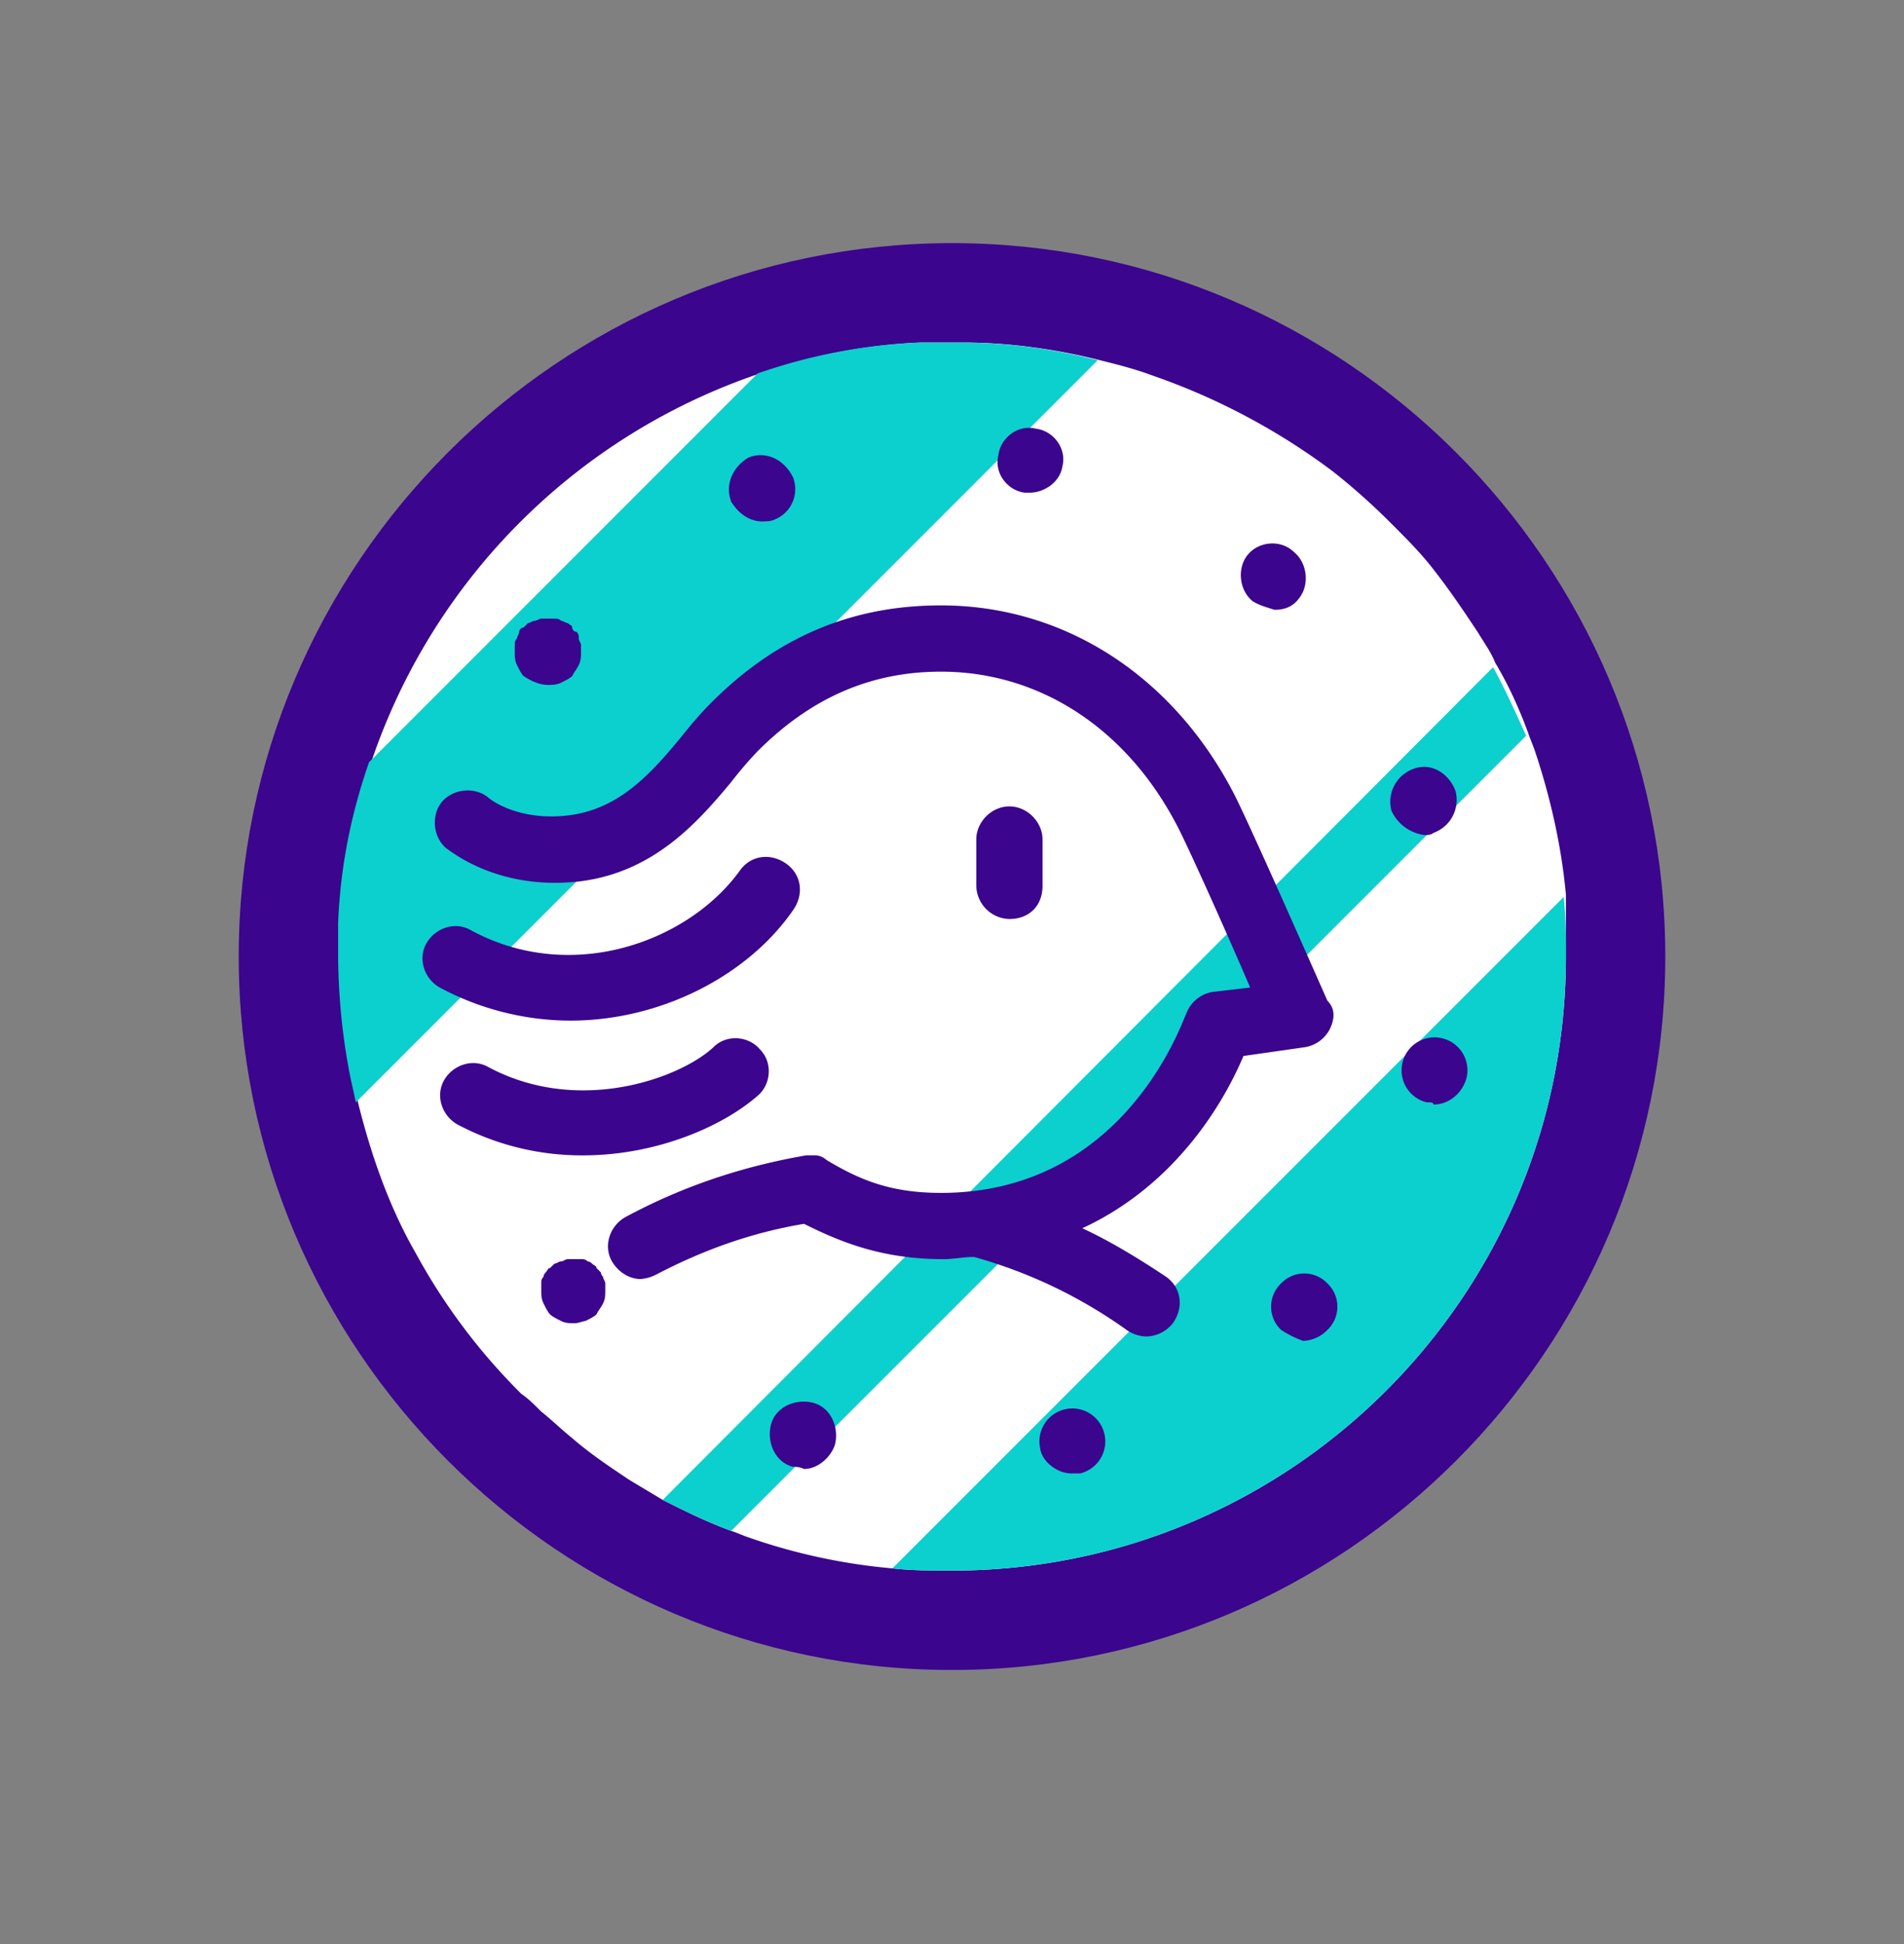 <svg xmlns="http://www.w3.org/2000/svg" viewBox="0 0 48 49" fill="none">
    <rect x="0" y="0" width="48" height="49" fill="#808080" stroke="none"/>
    <path fill="#fff" d="M24 39.587c8.548 0 15.477-6.93 15.477-15.477S32.547 8.634 24 8.634 8.523 15.563 8.523 24.11c0 8.548 6.93 15.477 15.477 15.477z"/>
    <path fill="#3B058E" d="M41.982 24.11c0 9.91-8.072 17.982-17.982 17.982S6.018 34.02 6.018 24.11 14.091 6.128 24 6.128c9.91 0 17.982 8.073 17.982 17.982z"/>
    <path fill="#fff" d="M39.477 24.11c0 8.574-6.96 15.477-15.477 15.477-.501 0-1.002 0-1.503-.056a14.917 14.917 0 0 1-3.62-.779c-.166-.056-.277-.111-.444-.167-.613-.223-1.17-.501-1.726-.78l-.835-.5c-.501-.334-1.002-.669-1.448-1.058-.278-.223-.5-.446-.78-.668-.166-.167-.333-.334-.5-.446a15.307 15.307 0 0 1-2.672-3.563c-.669-1.169-1.114-2.45-1.448-3.785-.056-.279-.111-.501-.167-.78a16.462 16.462 0 0 1-.278-2.895v-.835c.055-1.447.334-2.783.779-4.064a15.592 15.592 0 0 1 9.798-9.798 14.214 14.214 0 0 1 4.064-.78h1.058c1.17 0 2.338.168 3.452.446.445.111.89.223 1.336.39a16.68 16.68 0 0 1 4.51 2.394c.5.39 1.001.835 1.502 1.336.39.39.78.779 1.114 1.224.39.502.724 1.002 1.058 1.504.167.278.334.5.445.779.334.557.612 1.17.835 1.782.056.166.111.278.167.445.39 1.169.668 2.394.78 3.619v1.558z"/>
    <path fill="#0CD0CD" d="M39.421 22.607c.056.501.056 1.002.056 1.503 0 8.574-6.959 15.477-15.477 15.477-.5 0-1.002 0-1.503-.056l16.924-16.924zM27.674 9.079L8.97 27.785c-.056-.279-.112-.501-.167-.78a16.462 16.462 0 0 1-.279-2.895v-.835c.056-1.447.334-2.783.78-4.064L19.1 9.413a14.214 14.214 0 0 1 4.064-.78h1.058c1.225 0 2.338.168 3.451.446zM38.475 18.543L18.433 38.585c-.613-.223-1.17-.501-1.726-.78L37.64 16.817c.278.501.556 1.114.835 1.726z"/>
    <path fill="#3B058E" d="M25.447 23.164a.856.856 0 0 1-.835-.835v-1.17c0-.445.39-.834.835-.834.446 0 .835.39.835.835v1.169c0 .5-.334.835-.835.835z"/>
    <path fill="#3B058E" d="M33.52 25.948a.862.862 0 0 1-.612.445l-1.56.223c-.612 1.447-1.892 3.34-4.063 4.342.723.334 1.447.78 2.115 1.225.39.278.446.78.167 1.169a.87.87 0 0 1-.668.334.898.898 0 0 1-.5-.167 12.233 12.233 0 0 0-3.842-1.837c-.279 0-.501.055-.78.055-1.558 0-2.616-.445-3.507-.89-1.336.222-2.56.668-3.73 1.28a1.032 1.032 0 0 1-.39.111c-.278 0-.556-.167-.723-.445-.223-.39-.056-.89.334-1.113 1.447-.78 2.95-1.28 4.565-1.56h.222c.112 0 .223.056.279.112.835.501 1.614.835 2.895.835 4.62 0 6.068-4.287 6.18-4.51a.862.862 0 0 1 .667-.556l.947-.111c-.668-1.559-1.67-3.786-1.893-4.176-1.28-2.393-3.452-3.785-5.901-3.785-1.782 0-3.285.668-4.621 2.004a9.688 9.688 0 0 0-.668.78c-.835 1.001-1.949 2.282-3.841 2.505-2.005.222-3.174-.724-3.34-.836-.335-.278-.39-.835-.112-1.169.278-.334.835-.39 1.169-.111.056.056.78.612 2.06.445 1.225-.167 2.004-1.002 2.784-1.948.222-.279.5-.613.779-.89 1.67-1.671 3.563-2.45 5.79-2.45 3.062 0 5.79 1.725 7.348 4.676.334.612 2.172 4.788 2.394 5.289.223.223.167.5.056.724zM14.48 33.352c-.111 0-.223 0-.334-.056-.111-.056-.223-.111-.278-.167-.056-.056-.112-.167-.167-.278-.056-.112-.056-.223-.056-.334v-.167c0-.056 0-.112.056-.167 0-.056.055-.112.055-.112.056-.055.056-.111.112-.111l.111-.111c.056 0 .111-.056.167-.056.056 0 .111-.056.167-.056h.334c.056 0 .111 0 .167.056.056 0 .111.056.111.056.056.055.112.055.112.111l.111.111c0 .056.056.112.056.112 0 .055.055.111.055.167v.167c0 .111 0 .222-.055.334-.056.111-.112.167-.167.278-.056.056-.167.111-.279.167-.055 0-.167.056-.278.056zM26.227 36.525a.83.83 0 1 1 1.614-.39.83.83 0 0 1-.612 1.003h-.223c-.334 0-.724-.279-.78-.613zm-6.235.446c-.446-.112-.668-.613-.557-1.058.111-.446.612-.668 1.058-.557.445.111.668.612.556 1.058-.111.334-.445.612-.779.612-.111-.056-.223-.056-.278-.056zm12.303-3.452a.807.807 0 0 1 0-1.17.807.807 0 0 1 1.17 0 .807.807 0 0 1 0 1.17.894.894 0 0 1-.613.278 2.599 2.599 0 0 1-.557-.278zm3.674-5.734a.83.83 0 1 1 .39-1.615.83.83 0 0 1 .612 1.002c-.11.39-.445.668-.835.668 0-.055-.055-.055-.167-.055zm-.89-7.349a.882.882 0 0 1 .556-1.058c.446-.167.891.112 1.058.557a.882.882 0 0 1-.557 1.058c-.055.055-.167.055-.222.055a1.07 1.07 0 0 1-.835-.612zm-3.508-5.289c-.334-.278-.39-.835-.111-1.169.278-.334.835-.39 1.17-.056.333.279.389.835.11 1.17-.167.222-.39.278-.612.278-.167-.056-.39-.111-.557-.223zm-13.138-2.505c-.167-.445.055-.89.445-1.114.446-.167.89.056 1.114.502a.823.823 0 0 1-.446 1.057c-.111.056-.222.056-.334.056-.334 0-.612-.223-.78-.501zm7.404-.223c-.445-.055-.78-.5-.668-.946.056-.446.501-.78.947-.668.445.056.779.5.668.946-.056.39-.446.668-.835.668h-.112zM13.812 17.263c-.223 0-.445-.111-.612-.223-.056-.055-.112-.167-.167-.278-.056-.111-.056-.223-.056-.334v-.167c0-.056 0-.111.056-.167 0-.056.055-.112.055-.167a.12.12 0 0 1 .112-.111l.111-.112c.056 0 .111-.056.167-.056.056 0 .111-.055.167-.055h.334c.056 0 .112 0 .167.055.056 0 .111.056.167.056.056.056.111.056.111.111a.12.12 0 0 0 .112.112c.056.056.056.111.056.167 0 .055.055.111.055.167v.167c0 .111 0 .223-.056.334-.055.111-.11.167-.166.278-.056.056-.168.112-.279.167-.111.056-.223.056-.334.056z"/>
    <path fill="#3B058E" d="M14.369 25.725a7.02 7.02 0 0 1-3.285-.835c-.39-.223-.557-.724-.334-1.114.223-.39.724-.556 1.114-.334 2.56 1.392 5.511.279 6.791-1.503.279-.39.78-.445 1.17-.167.39.279.445.78.167 1.17-1.114 1.614-3.285 2.783-5.623 2.783zM14.703 29.121a6.677 6.677 0 0 1-3.173-.78c-.39-.222-.557-.723-.335-1.113.223-.39.724-.556 1.114-.334 2.282 1.225 4.843.279 5.678-.5.334-.335.891-.28 1.17.055.334.334.278.89-.056 1.169-.89.78-2.561 1.503-4.398 1.503z"/>
</svg>
